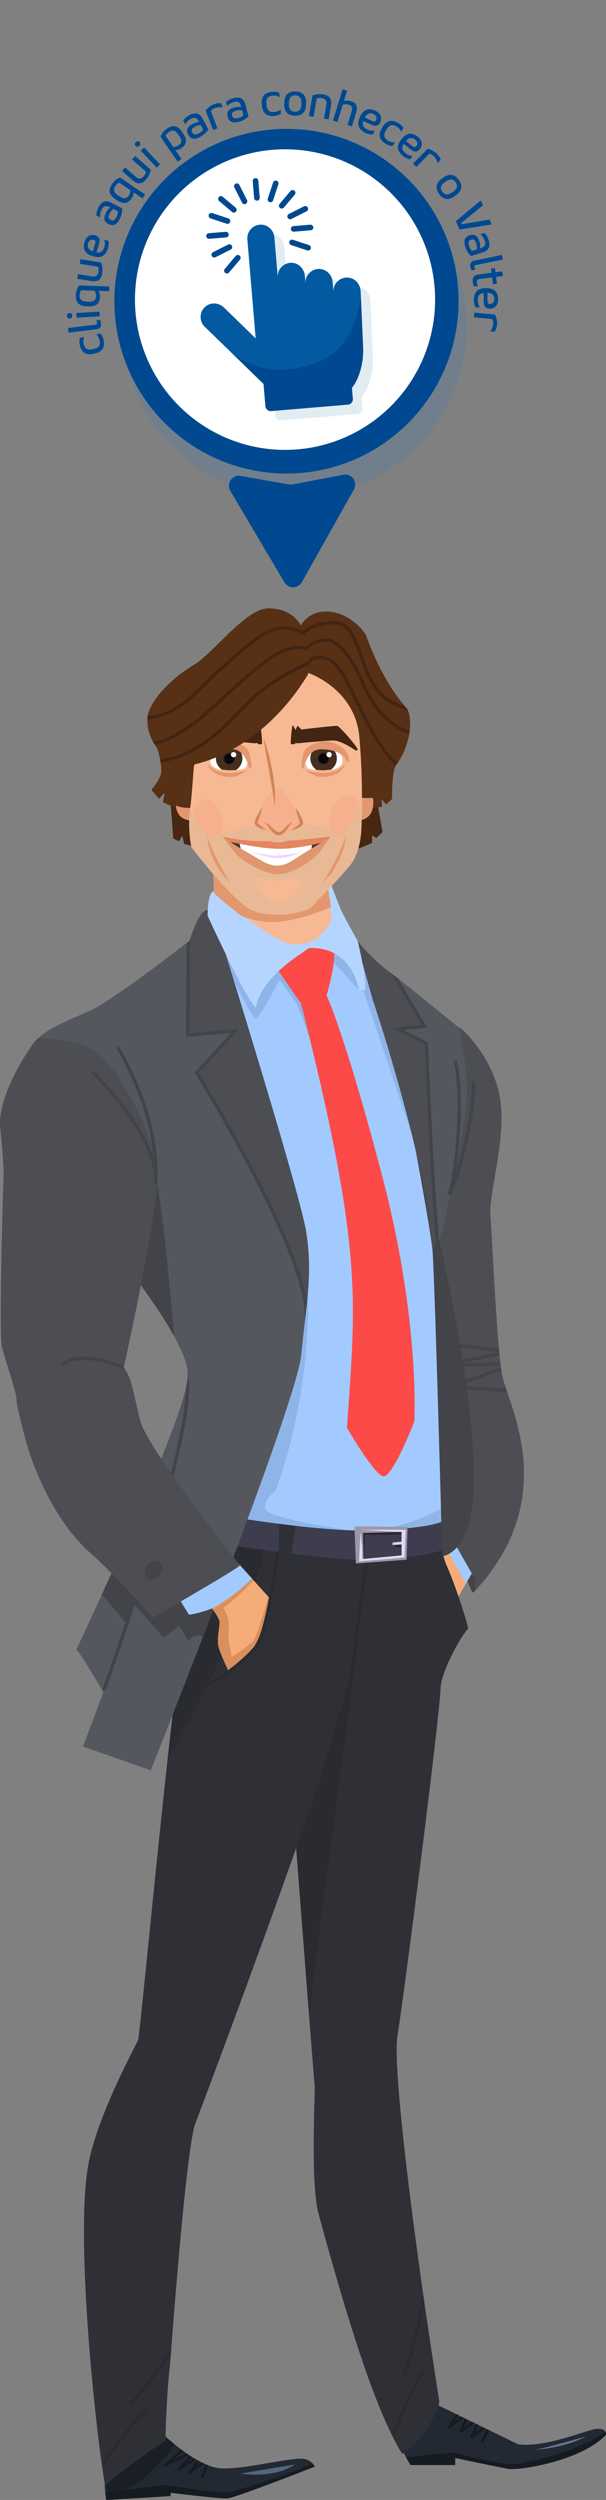 <?xml version="1.0" encoding="UTF-8"?>
<svg xmlns="http://www.w3.org/2000/svg" viewBox="0 0 205.46 846.32">
  <rect x="0" y="0" width="205.46" height="846.32" fill="#808080" stroke="none"/>
  <defs>
    <style>
      .cls-1 {
        fill: #8ab9d3;
        opacity: .25;
      }

      .cls-2 {
        fill: #272733;
      }

      .cls-3 {
        fill: #54657d;
      }

      .cls-4 {
        fill: #f7b994;
      }

      .cls-5 {
        fill: #e8b994;
      }

      .cls-6 {
        fill: #fff;
      }

      .cls-7 {
        fill: #e0966e;
      }

      .cls-8 {
        fill: #54575d;
      }

      .cls-9 {
        fill: #004991;
      }

      .cls-10 {
        fill: #d9905d;
      }

      .cls-11 {
        fill: #637794;
      }

      .cls-12 {
        fill: #045aa0;
      }

      .cls-13 {
        fill: #9c96aa;
      }

      .cls-14 {
        fill: #a3caff;
      }

      .cls-15 {
        isolation: isolate;
      }

      .cls-16 {
        fill: #422412;
      }

      .cls-17 {
        fill: #42444a;
      }

      .cls-18 {
        fill: #472f20;
      }

      .cls-19 {
        fill: #fb4a48;
      }

      .cls-20 {
        fill: #e38661;
      }

      .cls-21 {
        fill: #473930;
      }

      .cls-22 {
        fill: #e3976f;
      }

      .cls-23 {
        fill: #d18555;
      }

      .cls-24 {
        fill: #4c4e54;
      }

      .cls-25 {
        fill: #292b30;
      }

      .cls-26 {
        fill: #0a0705;
      }

      .cls-27 {
        fill: #3a7ec1;
        mix-blend-mode: multiply;
        opacity: .2;
      }

      .cls-28 {
        fill: #1a1f26;
      }

      .cls-29 {
        fill: #b5d5ff;
      }

      .cls-30 {
        fill: #573016;
      }

      .cls-31 {
        fill: #161b21;
      }

      .cls-32 {
        fill: #e2d9f6;
      }

      .cls-33 {
        fill: #f6b08e;
      }

      .cls-34 {
        fill: #8fb5e8;
      }

      .cls-35 {
        fill: #422512;
      }

      .cls-36 {
        fill: #52311d;
      }

      .cls-37 {
        fill: #2e3036;
      }

      .cls-38 {
        fill: #472712;
      }

      .cls-39 {
        fill: #edd6ff;
      }

      .cls-40 {
        fill: #231f20;
      }

      .cls-41 {
        fill: #222933;
      }

      .cls-42 {
        fill: #3d3d4f;
      }

      .cls-43 {
        fill: #f6ac79;
      }
    </style>
  </defs>
  <g class="cls-15">
    <g id="Layer_2" data-name="Layer 2">
      <g id="Camada_1" data-name="Camada 1">
        <g>
          <g>
            <path class="cls-43" d="m159.03,534.58c-.75.5-4.51,8.02-4.51,7.26s-7.76-18.53-7.76-18.53l4.51-6.51,7.76,17.78Z"/>
            <g>
              <path class="cls-41" d="m55.72,824.49c1,.94,11.46,10.54,18.93,11.11,7.47.57,23.84-3.76,28.32-3.2,2.74.38,3.73,2.64,3.73,2.64,0,0-26.82,10.54-29.56,10.73-2.74.19-19.18-1.88-19.18-1.88l-.25,1.13-21.67,1.32s-1.25-7.15,0-8.28c1.25-1.13,19.67-13.55,19.67-13.55Z"/>
              <path class="cls-28" d="m55.72,824.49s-19.26,12.12-19.67,13.55c-.25.86.03,3.54.25,5.66,6.84-.75,6.09-1.06,8.16-1.94,4.76-2.03,7.52-6.29,10.96-9.4,1.59-1.44,2.67-3.17,3.83-4.83-1.88-1.52-3.21-2.74-3.53-3.04Z"/>
              <path class="cls-31" d="m56.21,841.24s-12.74,1.51-20.52,2.52c.16,1.43.35,2.56.35,2.56l21.67-1.32.25-1.13s16.44,2.07,19.18,1.88c2.74-.19,29.56-10.73,29.56-10.73,0,0-.24-.55-.81-1.15-7.65,4-25.97,9.37-28.5,9.81-3.24.57-21.17-2.45-21.17-2.45Z"/>
              <g>
                <path class="cls-31" d="m63.3,830.56l-4.84,2.41c1.06-.96,2.38-2.14,3.65-3.26-.24-.17-.48-.35-.71-.52-2.7,2.37-5.6,5.04-5.8,5.23-.15.14-.15.35.02.49.16.13.43.16.63.06l7.82-3.89c-.26-.17-.51-.34-.75-.52Z"/>
                <path class="cls-31" d="m60.77,836.44l5.83-3.8c-.27-.15-.54-.31-.8-.46l-2.67,1.74,2-2.16c-.25-.16-.51-.32-.76-.48l-4.34,4.66c-.14.15-.11.36.07.49.18.12.46.13.66,0Z"/>
                <path class="cls-31" d="m66.91,832.82l-3.15,4.09c-.12.16-.07.36.12.48.19.12.47.11.64-.02l4.78-3.34c-.29-.13-.58-.26-.87-.41l-2.15,1.5,1.44-1.87c-.27-.14-.54-.28-.81-.43Z"/>
                <path class="cls-31" d="m68.53,838.78s.09.01.13.01c.22,0,.41-.11.47-.27l1.46-3.93c-.29-.11-.59-.24-.89-.37l-1.52,4.09c-.07.2.08.41.34.46Z"/>
              </g>
              <path class="cls-3" d="m81.63,837.4s10.87,1.88,18.41-3.09c-.08-.06-18.41,3.09-18.41,3.09Z"/>
            </g>
            <g>
              <path class="cls-41" d="m136.59,829.49c0,.74,2.6,4.99,2.6,4.99h15.14v-2.4s14.67,3.14,18.21,3.7,24.13-2.59,32.64-11.28c.71-.55.23-2.59-3.08-2.22-3.31.37-17.26,6.47-26.49,5.18l-27.67-13.49-11.35,15.53Z"/>
              <path class="cls-31" d="m205.18,824.5c.34-.27.4-.88,0-1.4-8.04,6.39-25.42,10.7-30.51,11.02-5.91.37-20.58-3.88-20.58-3.88l-16.45,1.59c.72,1.31,1.55,2.67,1.55,2.67h15.14v-2.4s14.67,3.14,18.21,3.7,24.13-2.59,32.64-11.28Z"/>
              <g>
                <path class="cls-31" d="m156.48,818.12l-2.5,1.81,1.54-2.28-.8-.39-2.87,4.23c-.11.16-.05.36.13.46.18.1.44.09.6-.02l4.71-3.42-.82-.4Z"/>
                <path class="cls-31" d="m165.11,822.34l-1.96,3.88c-.1.19.02.4.26.47.06.02.11.03.17.03.19,0,.36-.09.44-.23l1.9-3.75-.81-.39Z"/>
                <path class="cls-31" d="m156.61,823.42l4.21-3.17-.82-.4-2.7,2.03,1.15-2.78-.82-.4-1.8,4.35c-.07.16.02.33.2.42.19.09.42.07.58-.05Z"/>
                <path class="cls-31" d="m161.39,820.52l-1.99,4.55c-.07.16,0,.34.2.43.19.1.43.07.58-.06l4.26-3.44-.81-.4-2.66,2.15,1.24-2.84-.82-.4Z"/>
              </g>
              <path class="cls-11" d="m180.9,829.35s9.89-.33,17.8-4.56c0,0-16.65,4.8-17.8,4.56Z"/>
            </g>
            <g>
              <path class="cls-37" d="m96.22,571.23c.15,1.54,9.73,127.23,10.48,135.08.18,1.92-1.51,32.75,1.29,43.08,13.07,48.14,21.48,70.13,28.27,81.16.69.9,10.09-7.44,12.73-17.52,0,.88-4.49-29.25-4.49-29.25,0,0-11.97-80.82-9.73-94.67,2.25-13.85,14.22-107.02,14.6-117.5,0-4.86,6.36-17.21,9.35-20.21,0-1.13-4.05-14.2-7.33-21.51-1.06-2.37-1.47-5.32-1.51-5.38-1.85-3.62-40.94-.8-40.94-.8,0,0-13.84,36.3-12.72,47.52Z"/>
              <path class="cls-25" d="m109.85,641.43c.39-1.16,9.93-73.76,9.93-73.76l-11.86-2.6-10.32,23.75c1.85,24,5.14,67.08,7.24,94,1.98-16.72,4.77-40.62,5.02-41.39Z"/>
              <path class="cls-37" d="m62.55,554.76c-2.66.6-14.97,133.96-15.72,135.83-.75,1.87-13.94,25.71-16.91,42.33-4.79,26.84,3.58,98.76,5.83,108.86-.37-1.5,20.33-15.62,20.33-15.62,0,0,.32-15.54,1.6-25.94,0,.38,5.24-72.97,8.61-81.57,3.37-8.61,34.8-92.8,43.03-119.37,8.23-26.57,9.35-32.55,9.35-32.55,0,0-12.72-21.7-56.13-11.97Z"/>
              <path class="cls-37" d="m118.67,566.74c1.12.37,32.55-9.36,32.55-9.36l-1.58-36.6s-60.91,4.05-73.26-1.19l-12.72-5.99s-4.49,41.91-1.87,45.28c2.62,3.37,56.88,7.86,56.88,7.86Z"/>
            </g>
            <path class="cls-4" d="m71.54,281.43c.28,1.49,1.02,20.94,1.02,20.94,0,0,20.86,19.11,31.23,18.71,4.21-.16,8.43-5.98,8.8-8.43.61-4.07-1.49-9.2-1.49-14.99,0-14.54-3.35-25.43-3.35-25.43,0,0-40.37-12.76-36.21,9.2Z"/>
            <path class="cls-25" d="m61.56,558.25c-1.18,6.38-2.93,20.87-4.81,38,10.4-18.99,30.8-57.52,32.77-71.06.18.18.64-1.67.88-3.36-6.23-.4-11.29-1.1-14-2.25l-.58-.28-14.78,34.03c.06,2.23.21,3.99.53,4.91Z"/>
            <path class="cls-24" d="m155.38,347.7c1.6.27,12.61,11.46,14.33,25.22,1.72,13.75-4.01,30.95-3.44,38.4.57,7.45,2.37,48.22,4.16,55.06,2.87,10.95,19.34,41.79-9.89,72.74-1.15.57-5.18-14.23-7.66-17.8-1.13-1.62-2.66-63.58-2.66-63.58l-10.32-102.01s5.16-9.74,15.47-8.02Z"/>
            <path class="cls-14" d="m67.64,323.25s30.2,107.1,28.99,119.59c-1.21,12.48-24.56,70.87-24.56,70.87,0,0,70.22,12.54,77.59,7.08,7.37-5.47-4.36-127.13-4.36-127.13l-22.93-72.94-17.66.15-36.75.74-.31,1.64Z"/>
            <g>
              <path class="cls-17" d="m151.49,455.76c.58,0,9.76.97,17.77,1.83-.04-.39-.07-.75-.11-1.15-6.43-.69-16.95-1.81-17.67-1.81v1.14Z"/>
              <path class="cls-17" d="m171.63,470.18l-16.05-1.08,14.42-5.08c-.05-.36-.11-.74-.16-1.15l-17.24,6.08c-.25.09-.41.34-.37.61.04.27.26.48.52.49l19.28,1.3c-.14-.4-.27-.79-.4-1.17Z"/>
              <path class="cls-17" d="m169.63,461.14c-4.1.13-9.6.31-13.82.45,3.83-.76,8.91-1.74,13.58-2.64-.04-.36-.07-.76-.11-1.14-12,2.29-16.95,3.25-18.96,3.79.01.4.02.84.03,1.3,2.94-.08,12.94-.4,19.39-.62-.04-.34-.08-.76-.13-1.13Z"/>
            </g>
            <path class="cls-34" d="m75.11,322.79c.39,1.18,9.4,21.04,11.57,22.02,1.37,0,8.08-13.18,8.08-13.18l5.9,8.25,8.06,21.22.78-23.78,2.36-12.77,9.89,10.56,1.59.61,18,53.48-13.56-58.16-19.45-12.77-4.72,3.14-23.78-1.37-4.71,2.75Z"/>
            <path class="cls-34" d="m140.04,520.69s7.24-2.48,11.14-4c.34-1.92.56-4.46.71-7.47-6.62,4.86-20.01,8.14-20.01,8.14l8.17,3.32Z"/>
            <path class="cls-34" d="m101.63,409.56c0,1.36,7.82,32.28-2.38,75.77-3.4,13.59-5.82,19.35-5.82,19.35,0,0-4.55,3.35-3.35,6.35,1.26,3.15,29.9,7.27,29.9,7.27,0,0-4.42,2.04-12.57,2.04s-32.62-6.8-32.62-6.8l19.71-80.53,7.13-23.44Z"/>
            <path class="cls-17" d="m160.86,534.4s-5.97-11.27-6.8-12.44l-.65.23c2.49,4.63,6.07,17.46,7.14,16.92.06-.06.11-.12.16-.18.8-2.16.15-4.53.15-4.53Z"/>
            <path class="cls-42" d="m76.84,513.26s31,5.28,47.66,4.83c27.13-.75,26.74-4.13,26.74-4.13,0,0-.53,10.25-1.08,10.59-2.68,1.66-17.02,3.66-29.05,3.48-12.03-.18-45.27-5.27-45.27-5.27l.99-9.49Z"/>
            <path class="cls-8" d="m70.4,308.05c-3.11,0-6.13,10.43-6.13,10.43,0,0-16.73,13.12-28.59,20.75-3.82,2.46-6.34,3.48-8.37,4.34-8.69,3.67-15.45,6.95-17.48,12.16-2.7,6.94,8.6,39.54,18.34,53.3,9.74,13.75,34.96,42.98,35.53,56.16.57,13.18-38.4,93.99-37.83,93.41.57-.57,9.17,14.33,9.17,14.33l-6.88,18.34,22.93,8.02s49.29-123.22,51-140.41c1.72-17.19,4.01-27.51,1.72-41.84-1.94-12.11-23.53-81.95-30.16-103.27-1.22-3.91-1.63-5.72-3.25-5.72Z"/>
            <path class="cls-17" d="m47.97,509.74c-4.59,10.62-9.43,21.33-13.42,30,4.16,4.9,8.48,10.14,8.48,10.14l2.03-7.22,10.38,11.74,5.42-4.06,2.93,5.19s2.14-2.97,5.03-1.43c2.09-5.4,4.25-11.04,6.43-16.75l-27.29-27.59Z"/>
            <polygon class="cls-14" points="153.15 520.65 159.97 532.69 157.97 536.03 151.28 524.26 153.15 520.65"/>
            <path class="cls-24" d="m103.81,417.05c-1.94-12.11-23.53-81.95-30.16-103.27-1.22-3.91-1.63-5.72-3.25-5.72-3.11,0-6.13,10.43-6.13,10.43,0,0-.4.31-1.05.82.39,12.95,1.03,30.54,1.03,30.54l15.68-.91-12.55,14.32s27.17,49.39,31.35,61.4c2.51,7.23,4.35,12.01,5.19,17.91.94-8.76,1.36-16.32-.11-25.51Z"/>
            <path class="cls-17" d="m63.6,463.91l-.1.02c.06.42.17.87.18,1.25.05,1.11-.21,2.75-.67,4.74-.24,14.82-9.13,47.33-26.53,97-1.67,4.77-1.73,4.95-1.73,5.15l1.13.09c.06-.25.74-2.19,1.67-4.86,20.23-57.71,28.99-92.5,26.05-103.39Z"/>
            <g>
              <path class="cls-43" d="m91.45,541.07l-14.38-15.93-19.79,10.52,6.8,10.98s3.71-.46,7.73-2.17c.16.15,2.47,3.09,2.63,4.64.15,1.55-1.15,5.91-.22,8.85.93,2.94,3.47,8.16,3.47,8.16,0,0,10.98-4.79,13.76-25.05Z"/>
              <path class="cls-10" d="m85.9,534.92l-1.36-1.51c-4.84,1.3-15.95,7.65-15.95,7.65,0,0-1.84,3.04-1.99,5.09,1.42-.33,3.27-.86,5.22-1.68.07.07.63.78,1.22,1.65,4.82-2.91,10.76-8.49,12.87-11.2Z"/>
              <path class="cls-10" d="m91.45,541.07l-.42-.47c-1.41,4.43-3.86,12.97-4.96,14.51-1.49,2.09-7.47,5.83-7.47,5.83,0,0-1.64-6.24-1.04-9.98.6-3.73-3.07-8.93-3.07-8.93l-2.17-.67-3.88,1.49s.32,1.12.71,2.59c.85-.27,1.74-.58,2.66-.97.16.15,2.47,3.09,2.63,4.64.15,1.55-1.15,5.91-.22,8.85.93,2.94,3.47,8.16,3.47,8.16,0,0,10.98-4.79,13.76-25.05Z"/>
              <path class="cls-14" d="m77.07,525.14l-19.79,10.52,6.8,10.98s3.71-.46,7.73-2.17c0,0,.05.06.09.1,5.64-3.03,10.4-7.12,13.54-10.16l-8.37-9.27Z"/>
            </g>
            <path class="cls-17" d="m25.21,404.34c.99,1.7,1.98,3.31,2.95,4.68,7.25,10.24,23.07,29.04,30.92,43.43-1.79-20.59-5.45-58.44-7.99-59.31-16.55-5.64-23.36,1.94-25.88,11.2Z"/>
            <path class="cls-8" d="m120.44,317.45l6.04,21.34s18.62,52.58,20.78,86.89c-.23,3.96,11.56-43.59,10.99-57.35-.57-13.75-2.87-20.63-2.87-20.63,0,0-19.28-15.74-22.93-18.34-5.48-3.92-10.28-9.42-12.01-11.91Z"/>
            <path class="cls-17" d="m139.91,383.98s8.57,33.26,10.01,40.02c4.15,19.54,14.52,69.08,9.28,90.98-2.67,11.16-9.25,11.9-9.25,11.9,0,0-2.58-96.15-3.34-103.81-.76-7.66-6.7-39.09-6.7-39.09Z"/>
            <path class="cls-24" d="m146.37,395.94c-.64-6.86-2.35-42.33-2.35-42.33l-10.29-5.24,9.86-.64s-4.73-8.84-8.92-16.69c-.95-.74-1.73-1.33-2.21-1.68-5.48-3.92-10.21-9.28-11.94-11.77l5.97,21.2s18.19,53.95,20.14,84.51c-.05.91.56-.78,1.53-4.06-.49-6.85-1.33-18.58-1.78-23.3Z"/>
            <polygon class="cls-25" points="119.59 568.55 118.46 568.39 123.54 528.75 124.66 528.9 119.59 568.55"/>
            <path class="cls-24" d="m12.97,351.43c-1.72,1.15-14.04,18.91-12.89,30.37,1.15,11.46,1.15,15.19,1.15,15.19,0,0-1.72,54.44-.57,59.03,1.15,4.58,4.94,15.42,4.94,17.72s2.33,10.97,3.38,14.8c.81,2.98,7.73,25.94,23.2,38.54,12.03,11.46,19.48,20.63,19.48,20.63,0,0,27.95-16.02,29.67-17.73.36.16-31.21-39.3-33.68-48.75-2.42-9.26-2.9-14.86-5.73-18.34.57-1.72,12.94-58.86,11.46-67.62-2.74-16.28-15.76-36.68-22.06-40.12-6.3-3.44-18.34-3.73-18.34-3.73Z"/>
            <path class="cls-17" d="m67.37,363.24l13.81-14.99-16.94,1.58c.02-9.98.09-27.26.22-31.99-.12.37-.2.64-.2.64,0,0-.38.3-.96.75-.15,7.9-.19,30.12-.19,31.23v.62l15.24-1.42-12.39,13.45.23.37c.38.61,37.9,61.01,37.17,82.67h.16c.21-1.79.4-3.53.57-5.22-3.78-24.08-33.5-72.52-36.71-77.68Z"/>
            <path class="cls-19" d="m92.85,326.46l9.01,12.98,8.94-2.7s4.11-14.11,1.85-15.89c-1.06-.83-7.99-.04-12.48.71-4.49.75-7.31,4.9-7.31,4.9Z"/>
            <path class="cls-19" d="m101.95,339.21c21.63,85.66,18.54,100.99,15.69,144.15,0,0,9.56,16.58,12.48,16.41,3.31-.2,10.34-18.55,10.34-18.55,0,0,2.02-33.74-10.7-82.39-12.72-48.64-19.12-62.08-19.12-62.08l-8.7,2.46Z"/>
            <path class="cls-25" d="m69.9,571.17l-.38-1.07c3.89-1.39,12.34-7.54,16.67-12.72,4.15-4.98,7.22-31.02,7.24-32.11h1.14c0,1.06-3.06,27.51-7.5,32.84-4.43,5.32-13.13,11.63-17.15,13.07Z"/>
            <g>
              <path class="cls-36" d="m122.79,519.12s12.79.68,12.74.76l-12.74-.76Z"/>
              <g>
                <polygon class="cls-13" points="137.13 522.94 132.99 523.15 133.03 522.17 137.27 521.67 137.13 522.94"/>
                <g>
                  <path class="cls-2" d="m136.56,519.48c-.19-.03-12.87.16-12.87.16l-.25,8.76-2.33-10.67,16-.11-.55,1.85Z"/>
                  <polygon class="cls-2" points="136.32 524.13 132.79 523.17 136.54 522.86 136.32 524.13"/>
                  <g>
                    <path class="cls-13" d="m138.19,516.9l-17.98-.18c-.02.67.44,12.57.44,12.57l17.2-1.27.33-11.13Zm-14.92,11.23l-.2-9.17,13.08-.35v7.94s-12.88,1.58-12.88,1.58Z"/>
                    <g>
                      <path class="cls-32" d="m137.57,517.96c.05-.2-15.51-.07-15.51-.07l14.09.72v7.94s-13.28,1.23-13.28,1.23l-.14-4.28-.48-4.87-.53,9.95s15.45-1.25,15.48-1.37c.03-.12.32-9.06.37-9.26Z"/>
                      <polygon class="cls-32" points="137.35 521.91 133.17 522.32 133.27 522.91 137.1 522.66 137.35 521.91"/>
                    </g>
                  </g>
                </g>
              </g>
            </g>
            <path class="cls-29" d="m72.35,301.7c.41-.16,13.01,11.99,23.54,17,3.28,1.56,6.14.93,8.59.52,0,.11.59,1.52.14,1.84-3.12,2.28-16.32,10-17.83,20.03-2.89-1.6-16.4-31.06-16.4-31.06,0,0-.11-7.52,1.95-8.33Z"/>
            <path class="cls-29" d="m104.55,320.94c-.24.01-.42-1.5-.28-1.71.21-.32,2.9-1.19,3.19-1.49,1.72-1.76,3.67-3.84,4.32-5.08,1.31-2.48-.46-7.17-1.06-13.23.24-.5,1.67.34,1.7.43.64,1.7,2.41,6.38,3.33,8.44,1.21,2.7,5.53,10.27,5.53,10.27,0,0,3.29,13.5,2.43,16.65,0,.29-2,.08-2,.08,0,0-1.91-15.06-17.18-14.36Z"/>
            <path class="cls-17" d="m148.71,417.32c-1.94-21.86-3.54-63.59-3.56-64.08v-.33s-8.25-4.21-8.25-4.21l7.99-.76-.46-.77c-2.79-4.61-6.28-10.49-9.38-15.83-.99-.78-1.8-1.39-2.35-1.79,3.96,6.91,8.62,14.68,10.29,17.43l-10.07.96,11.11,5.68c.16,4.21,1.85,46.71,3.82,66.67.26-.85.55-1.84.87-2.96Z"/>
            <path class="cls-17" d="m53.38,401.19l-.95-.94c-.22-.22-.21-.4-.18-1.41,0-.04,0-.07,0-.1-.58-14.28-17.72-31.89-21.23-35.35l-.15-.14.81-.81.14.14c4.2,4.15,16.17,16.71,20.21,29.11-1.25-14.39-7.32-27.7-12.61-36.86l.99-.57c6.2,10.75,13.48,27.18,12.97,44.46.01.38.02.76,0,1.14l-.03,1.33Z"/>
            <path class="cls-17" d="m41.7,463.42c-4.38-1.72-15.14-5.28-20.42-.93l-.72-.88c5.74-4.72,16.98-1.05,21.56.75l-.42,1.05Z"/>
            <path class="cls-17" d="m54.3,533.01c-1.01,1.67-2.85,2.42-4.11,1.66-1.26-.76-1.46-2.73-.45-4.41,1.01-1.67,2.85-2.42,4.11-1.66,1.26.76,1.46,2.73.44,4.41Z"/>
            <path class="cls-25" d="m35.21,834.53c4.42-6.44,12.25-16.34,14.99-18.45l-.69-.9c-2.32,1.79-9.62,10.64-14.35,17.37.01.69.03,1.35.05,1.98Z"/>
            <path class="cls-25" d="m43.73,813.5l.77.83c3.05-2.84,9.62-11.42,13.41-17.14.05-.68.11-1.5.18-2.38-3.29,5.27-10.86,15.42-14.36,18.69Z"/>
            <path class="cls-25" d="m133.68,824.82c2.52-6.42,7.1-16.83,10.4-22.06l-.96-.61c-2.78,4.42-7.28,14.2-10.02,21.04.2.56.4,1.11.59,1.63Z"/>
            <path class="cls-25" d="m143.95,780.01c-.13-.93-.29-2.03-.47-3.26-2.41,11.46-5.21,23.17-6.99,26.89l1.03.49c1.87-3.92,4.54-15.34,6.43-24.12Z"/>
            <path class="cls-37" d="m98.74,526.35l1.49-9.8c-1.91-.22-3.78-.44-5.59-.67l-.16,9.62c1.47.22,2.74.63,4.26.85Z"/>
            <path class="cls-17" d="m152.71,404.48l-.63-.1-.26-.23.1-.34c2.63-9.02,4.59-31.73,1.94-44.62l1.11-.23c2.13,10.32,1.32,26.87-.42,37.85,2.38-7.56,5.54-20.1,5.36-30.75l1.14-.02c.27,15.74-7.07,37.89-8.33,38.46Z"/>
            <path class="cls-22" d="m71.34,279.94c.05.48.1.97.2,1.49.28,1.49,1.02,20.94,1.02,20.94,0,0,4,3.67,9.37,7.75,4.23,1.6,8.91,2.52,13.63,1.82,7.16-1.06,12.75-3.09,16.68-4.93-.47-2.85-1.15-5.97-1.15-9.35,0-6.75-.72-12.65-1.5-17.11l-35.45-6.65s-1.24,2.55-2.81,6.03Z"/>
            <g>
              <g>
                <polygon class="cls-38" points="127.54 269.38 129.7 281.7 127.54 283.7 126.16 282.77 126.16 285.39 120.92 287.55 120.77 268.92 127.54 269.38"/>
                <path class="cls-38" d="m57.49,269.23c.31.77,1.23,14.63,1.23,14.63l2,.92,1.08-1.85.62,2.77,4.77,1.23,3.23-21.71-12.93,4Z"/>
              </g>
              <path class="cls-30" d="m100.45,215.03s2-8.01,10.01-8.01,13.09,6.93,13.55,7.85c.46.92,4.93,14.93,14.01,25.09,1.85,2.93,1.54,12.01-3.85,19.25-1.39,2.31-1.23,11.24-1.23,11.24l-2,1.85-1.54-1.69.15,2.46s-8.01,1.69-8.78,1.54-3.08-35.41-12.62-39.87c-9.55-4.47-7.7-19.71-7.7-19.71Z"/>
              <g>
                <path class="cls-16" d="m134.84,258.25c-5.26-4.36-9.49-13.06-13.28-20.89-3.26-6.72-6.07-12.52-8.96-14.14-2.23-1.25-4.29-1.59-6.12-.98-2.65.87-3.79,3.38-3.84,3.48l1,.45s1.01-2.18,3.2-2.9c1.52-.5,3.29-.19,5.24.9,2.58,1.45,5.46,7.38,8.51,13.66,3.86,7.96,8.16,16.8,13.64,21.31.22-.29.43-.59.63-.89Z"/>
                <path class="cls-16" d="m138.87,247.44c-5.06-1.93-11.08-6.17-15.4-16.39-6.51-15.39-12.26-14.98-13.03-14.85-6.18.03-8.33,4.83-8.42,5.03l1,.44c.08-.18,1.99-4.38,7.48-4.38h.12c.05-.02,5.43-.98,11.85,14.19,4.55,10.76,10.94,15.12,16.24,17.08.07-.38.12-.75.16-1.12Z"/>
                <path class="cls-16" d="m138.01,239.97c-.26-.29-.52-.59-.77-.88-1.09-.45-2.29-.96-3.62-1.57-6.12-2.81-8.57-9.66-10.73-15.71-2.12-5.93-4.12-11.54-9.34-11.54-10.07,0-12.28,5.23-12.37,5.45l1.01.41s2.02-4.77,11.35-4.77c4.45,0,6.24,5.01,8.31,10.81,2.23,6.25,4.76,13.33,11.3,16.33,1.99.91,3.71,1.64,5.21,2.21-.11-.28-.23-.52-.37-.74Z"/>
              </g>
              <path class="cls-22" d="m59.65,270.15s-1.23,6.78,4.46,7.54c.46.15,2.31-7.54,2.31-7.54h-6.78Z"/>
              <path class="cls-22" d="m126.46,270.15s1.23,6.78-4.46,7.54c-.46.15-2.31-7.54-2.31-7.54h6.77Z"/>
              <path class="cls-30" d="m67.19,273.54c-.62-.15-5.39.46-8.01-1.08-2.62-1.54,7.08-20.32,7.08-20.32l.92,21.4Z"/>
              <path class="cls-4" d="m103.64,227.55c1.31.2,16.73,5.82,18.18,21.82,1.46,16,.73,30.54.73,30.54,0,0,0,8-3.64,12.73-2.22,2.89-6.95,7.81-10.29,11.2-2.14,2.17-2.55,3.1-3.71,3.71-4.78,2.53-16.72,3.32-21.63-.66-.59-.48-1.22-.98-1.85-1.54-7.53-6.61-16.52-18.53-16.52-18.53,0,0-1.45-6.18-.36-13.82,1.09-7.64,1.82-34.55,5.64-38.18,3.82-3.64,16.55-9.82,33.46-7.27Z"/>
              <g>
                <g>
                  <path class="cls-33" d="m112.38,274.53c-1.44,3.67-.54,7.45,2.02,8.46,2.56,1,5.8-1.15,7.24-4.82,1.44-3.67.54-7.45-2.02-8.46-2.56-1-5.8,1.16-7.24,4.82Z"/>
                  <path class="cls-33" d="m75.26,275.94c1.17,3.61.08,7.19-2.44,8.01-2.51.81-5.5-1.45-6.67-5.06-1.17-3.61-.08-7.19,2.44-8.01,2.52-.81,5.5,1.45,6.67,5.06Z"/>
                </g>
                <path class="cls-5" d="m122.55,279.91s.15-2.94.18-7.64c-1.9,3.21-4.83,8.87-5.86,9.98-1.5,1.62-2.32.81-4.05-.93-1.74-1.74-10.54-2.2-10.54-2.2,0,0-4.29,3.13-7.53,3.36-3.24.23-7.76-3.13-7.76-3.13,0,0-10.89,2.08-12.74,3.24-1.85,1.16-2.66,1.16-3.71.58-.91-.5-4.99-6.74-6.17-8.71-.73,6.95.54,12.35.54,12.35,0,0,8.99,11.92,16.52,18.53.63.55,1.26,1.05,1.85,1.54,4.91,3.99,16.85,3.19,21.63.66,1.16-.61,1.57-1.55,3.71-3.71,3.35-3.39,8.07-8.31,10.29-11.2,3.64-4.73,3.64-12.73,3.64-12.73Z"/>
                <path class="cls-4" d="m94.42,305.3c5.99,0,8.57-7.64,7.41-7.88-1.16-.23-6.56.72-7.66.69-1.67-.03-6.14-.93-7.3-.69-1.16.23,1.69,7.88,7.54,7.88Z"/>
              </g>
              <g>
                <path class="cls-35" d="m88.78,251.89c.26-.04-.34-6.41-.61-6.32s-.95,1.56-.95,1.56l-1.99-.17s-11.51-1.39-12.21-1.21c-.69.17-6.32,6.41-6.93,8.05.26.09.61.35.61.35,0,0,4.85-3.46,7.62-3.46s12.21.95,12.21.95l.69-.17s-.17.69,1.56.43Z"/>
                <g>
                  <path class="cls-6" d="m84.04,256.84c.13.33-.21,2.27-.92,3.12-.71.85-5.31.71-5.31.71l-2.6-.12s-3.49-.23-3.85-2.5c-.35-2.27,1.56-5.31,4.6-5.45,3.05-.14,6.51.28,8.07,4.25Z"/>
                  <path class="cls-18" d="m80.1,260.67s-1.68.11-2.27.11c-.66,0-2.62-.24-2.62-.24-1.21-.81-2.02-2.2-2.02-3.78,0-2.5,2.02-4.53,4.5-4.53s4.5,2.03,4.5,4.53c0,1.58-.88,3.09-2.1,3.9Z"/>
                  <path class="cls-22" d="m83.9,260.67s-2.41,1.91-4.46,2.26c-2.05.36-7.79-.14-8.99-4.25,0-.28,1.84,3.19,7.72,2.97,4.32-.21,5.74-.99,5.74-.99Z"/>
                  <path class="cls-22" d="m85.31,259.46s-.43-4.18-1.27-5.59c-.85-1.42-5.67-3.97-9.84-2.34-4.18,1.63-4.89,4.03-5.31,6.16.07-.07,1.04.1,1.04.1,0,0,.87-4.14,8.73-4.14,3.89,0,5.45,4.53,5.8,6.73.07.14.85-.92.85-.92Z"/>
                  <g>
                    <path class="cls-26" d="m75.91,256.83c0,1,.81,1.8,1.8,1.8s1.8-.81,1.8-1.8-.81-1.8-1.8-1.8-1.8.81-1.8,1.8Z"/>
                    <path class="cls-40" d="m77.71,258.82c-1.09,0-1.98-.89-1.98-1.99s.89-1.98,1.98-1.98,1.99.89,1.99,1.98-.89,1.99-1.99,1.99Zm0-3.61c-.89,0-1.62.73-1.62,1.62s.73,1.62,1.62,1.62,1.62-.73,1.62-1.62-.73-1.62-1.62-1.62Z"/>
                  </g>
                  <path class="cls-6" d="m78.3,255.48c0,.5.4.9.9.9s.9-.4.9-.9-.4-.9-.9-.9-.9.4-.9.9Z"/>
                </g>
              </g>
              <path class="cls-33" d="m94.3,266.87c-3.59.35-6.66,8.18-7.45,11.9.14.47,4.23,3.68,7.8,3.64,3.58-.04,7.57-3.64,7.57-3.64,0,0-4.81-12.2-7.92-11.9Z"/>
              <g>
                <path class="cls-23" d="m89.35,249.83s.13.34.35.95c.21.61.5,1.48.81,2.54.15.53.32,1.1.48,1.71.16.61.34,1.25.49,1.93.15.67.33,1.36.46,2.07.15.71.29,1.43.43,2.15.13.72.24,1.45.35,2.17.12.71.18,1.43.28,2.11.09.69.13,1.35.19,1.98.05.63.07,1.23.09,1.79.03.55,0,1.06,0,1.51,0,.45-.02.84-.05,1.16-.04.65-.08,1.01-.08,1.01,0,0-.06-.37-.14-1-.03-.32-.08-.7-.15-1.15-.07-.44-.14-.94-.22-1.48-.08-.54-.18-1.13-.28-1.75-.1-.62-.22-1.27-.33-1.94-.24-1.35-.48-2.79-.75-4.22-.12-.72-.25-1.44-.38-2.15-.13-.71-.25-1.4-.37-2.08-.12-.68-.23-1.33-.34-1.95-.11-.62-.21-1.21-.3-1.75-.36-2.17-.55-3.63-.55-3.63Z"/>
                <path class="cls-23" d="m100.22,273.35s.02.03.06.1c.04.07.11.15.18.27.16.23.38.55.63.95.25.4.53.87.79,1.4.13.27.27.54.39.83.13.29.24.59.34.91.02.08.04.16.07.25.02.09.04.16.06.27l.02.15v.08s0,.11,0,.11c0,.07-.01.15-.03.22h0s-.05.17-.03.09h0s0,.02,0,.02v.03s-.04.05-.04.05l-.03.05-.06.09c-.04.06-.08.11-.13.17-.05.06-.08.08-.11.11l-.1.09c-.14.11-.27.21-.4.29-.27.17-.53.31-.78.43-.25.12-.49.22-.72.3-.45.17-.83.28-1.1.35-.27.07-.43.09-.43.09,0,0,.12-.11.34-.28s.52-.42.9-.7c.37-.29.8-.61,1.22-.96.2-.16.42-.4.44-.45.02.04-.03-.28-.12-.54-.08-.27-.18-.56-.28-.84-.1-.28-.2-.57-.29-.84-.19-.55-.36-1.07-.48-1.52-.13-.46-.21-.85-.26-1.12-.05-.28-.04-.44-.04-.44Z"/>
                <path class="cls-23" d="m88.85,273.35s0,.16-.04.44c-.05.28-.13.67-.26,1.12-.12.46-.29.98-.48,1.52-.1.27-.19.55-.29.84-.1.28-.2.57-.28.84-.08.26-.14.58-.11.54.02.04.24.28.44.45.42.35.85.67,1.22.96.37.28.68.53.9.7.22.18.34.28.34.28,0,0-.16-.02-.43-.09-.27-.07-.66-.17-1.1-.35-.22-.09-.47-.18-.72-.3s-.51-.25-.77-.43c-.13-.08-.27-.18-.4-.29l-.1-.09s-.06-.05-.11-.11c-.04-.05-.09-.11-.13-.17l-.06-.09-.03-.05-.03-.05v-.03s-.02-.01-.02-.01h0c.02.07-.04-.11-.04-.11h0c-.01-.06-.02-.13-.03-.21v-.11s0-.08,0-.08l.02-.15c.01-.11.04-.18.06-.27.02-.09.04-.17.07-.25.1-.32.21-.62.34-.91.12-.29.25-.57.39-.83.27-.53.54-1,.8-1.4.25-.4.47-.72.63-.95.07-.11.14-.2.18-.27.04-.06.06-.1.06-.1Z"/>
                <path class="cls-23" d="m99.21,278.13s-.04.03-.11.1c-.04.03-.08.07-.13.12-.04.05-.09.11-.15.17-.11.12-.23.3-.37.49-.13.19-.28.42-.44.67-.31.5-.68,1.09-1.17,1.7-.26.3-.53.61-.92.87-.37.26-.85.48-1.39.49h0s-.07,0-.06,0h-.03s-.04,0-.04,0h-.07s-.15-.02-.15-.02c-.04,0-.11-.02-.18-.04l-.2-.06c-.14-.04-.25-.09-.35-.15-.1-.06-.21-.11-.3-.17-.39-.25-.67-.55-.94-.83-.52-.58-.92-1.14-1.27-1.61-.18-.23-.34-.44-.5-.61-.07-.09-.16-.16-.22-.24s-.14-.14-.2-.19c-.07-.05-.12-.1-.18-.14-.06-.04-.1-.06-.14-.09-.08-.05-.12-.08-.12-.08,0,0,.05,0,.14.02s.24.03.41.1c.09.03.18.07.28.12.1.05.21.1.31.17.22.13.45.3.68.5.48.39.97.89,1.5,1.36.27.22.54.46.82.62.07.05.14.07.21.11.07.03.14.07.19.08l.08.03s.05.02.11.03h.15s.07.02.07.02h.04s.02,0,.02,0h0s-.1,0-.05,0h0c.26,0,.53-.11.81-.28.28-.16.54-.41.79-.64.5-.49.96-1.02,1.4-1.43.21-.22.42-.4.62-.56.19-.16.37-.28.54-.37.08-.04.15-.08.22-.11.06-.02.12-.04.16-.06.09-.03.14-.04.14-.04Z"/>
              </g>
              <path class="cls-22" d="m109.51,298.78s.14-.24.39-.66c.24-.42.59-1.01,1.01-1.72.2-.35.43-.74.66-1.15.23-.41.47-.84.72-1.29.24-.45.49-.91.74-1.39.25-.47.51-.95.74-1.44.25-.48.48-.97.71-1.46.24-.48.46-.96.66-1.42.21-.46.4-.92.59-1.35.09-.21.19-.42.27-.63.08-.2.16-.4.24-.59.16-.38.3-.73.43-1.04.11-.31.22-.59.31-.81.18-.45.29-.71.29-.71,0,0-.02.28-.08.76-.03.24-.07.54-.12.87-.06.33-.14.71-.23,1.12-.04.2-.09.42-.14.64-.06.22-.13.44-.2.67-.14.46-.27.95-.47,1.43-.19.49-.36,1-.59,1.5-.22.51-.45,1.01-.7,1.51-.25.5-.52.99-.79,1.46-.26.48-.57.93-.84,1.37-.28.44-.58.85-.86,1.24-.28.39-.56.74-.83,1.06-.26.33-.52.61-.74.86-.23.25-.43.46-.61.63-.34.34-.56.52-.56.52Z"/>
              <path class="cls-22" d="m77.95,298.78s-.22-.18-.56-.52c-.17-.17-.38-.38-.61-.63-.23-.25-.48-.54-.74-.86-.27-.32-.55-.68-.83-1.06-.28-.39-.58-.8-.86-1.24-.27-.45-.58-.89-.84-1.37-.27-.48-.54-.96-.79-1.46-.26-.5-.49-1-.7-1.51-.23-.5-.4-1.01-.59-1.5-.19-.49-.33-.97-.47-1.43-.07-.23-.13-.45-.2-.67-.05-.22-.1-.43-.14-.64-.09-.41-.17-.78-.23-1.12-.05-.34-.09-.63-.12-.87-.06-.48-.08-.76-.08-.76,0,0,.11.26.29.71.09.22.2.5.31.81.13.31.27.66.43,1.04.08.19.16.39.24.59.09.2.18.41.27.63.19.43.38.89.59,1.35.21.46.43.94.66,1.42.23.48.46.98.71,1.46.23.49.48.97.74,1.44.25.47.5.94.74,1.39.25.45.49.88.72,1.29.23.41.45.79.66,1.15.42.71.76,1.31,1.01,1.72.25.42.39.66.39.66Z"/>
              <g>
                <path class="cls-35" d="m98.63,251.89c-.26-.04.35-6.41.61-6.32.26.09.95,1.56.95,1.56l.69-1.47,1.3,1.3s11.51-1.39,12.21-1.21c.69.17,6.32,6.41,6.93,8.05-.26.09-.61.35-.61.35,0,0-4.85-3.46-7.62-3.46s-12.21.95-12.21.95l-.69-.17s.17.69-1.56.43Z"/>
                <g>
                  <path class="cls-6" d="m103.37,256.84c-.13.33.21,2.27.92,3.12.71.85,5.31.71,5.31.71l2.6-.12s3.49-.23,3.85-2.5-1.56-5.31-4.6-5.45c-3.04-.14-6.51.28-8.07,4.25Z"/>
                  <path class="cls-18" d="m107.31,260.67s1.68.11,2.27.11c.66,0,2.62-.24,2.62-.24,1.22-.81,2.02-2.2,2.02-3.78,0-2.5-2.02-4.53-4.5-4.53s-4.5,2.03-4.5,4.53c0,1.58.88,3.09,2.1,3.9Z"/>
                  <path class="cls-22" d="m103.51,260.67s2.41,1.91,4.46,2.26c2.05.36,7.79-.14,8.99-4.25,0-.28-1.84,3.19-7.72,2.97-4.32-.21-5.74-.99-5.74-.99Z"/>
                  <path class="cls-22" d="m102.1,259.46s.42-4.18,1.27-5.59c.85-1.42,5.66-3.97,9.84-2.34,4.18,1.63,4.89,4.03,5.31,6.16-.07-.07-1.04.1-1.04.1,0,0-.87-4.14-8.73-4.14-3.89,0-5.45,4.53-5.81,6.73-.07.14-.85-.92-.85-.92Z"/>
                  <g>
                    <path class="cls-26" d="m111.5,256.83c0,1-.81,1.8-1.8,1.8s-1.8-.81-1.8-1.8.81-1.8,1.8-1.8,1.8.81,1.8,1.8Z"/>
                    <path class="cls-40" d="m109.7,258.82c-1.09,0-1.98-.89-1.98-1.99s.89-1.98,1.98-1.98,1.98.89,1.98,1.98-.89,1.99-1.98,1.99Zm0-3.61c-.89,0-1.62.73-1.62,1.62s.73,1.62,1.62,1.62,1.62-.73,1.62-1.62-.73-1.62-1.62-1.62Z"/>
                  </g>
                  <circle class="cls-6" cx="111.58" cy="255.48" r=".9"/>
                </g>
              </g>
              <g>
                <path class="cls-21" d="m77.3,283.74v1.25l11.46,8.19s7.53.58,7.94.67,12.38-7.28,12.38-7.28l1.5-2.17-6.86.92-9.37.92-17.06-2.51Z"/>
                <path class="cls-6" d="m80.97,284.73c.19.47,1.02,4.19,1.02,4.19,0,0,8.1,5.31,11.92,5.31s11.54-5.03,11.54-5.03c0,0,.47-4.93.37-4.65-.09.28-9.68,1.49-9.96,1.58-.28.09-14.9-1.4-14.9-1.4Z"/>
                <path class="cls-7" d="m111.92,283.36c-.19.37-2.85,4.47-4.53,6.15-1.68,1.68-7.04,5.81-12.4,6.45l-.52.04c-5.12,0-12.1-4.56-13.78-6.24s-4.94-6.14-5.12-6.52c0,0,2.49,1.47,2.62,1.79.08.19,3.25,2.2,7.3,4.47,2.58,1.44,5.35,3.55,8.44,3.55,3.29,0,5.82-2.19,8.37-3.75,3.63-2.22,6.69-4.06,6.69-4.06l2.92-1.88Z"/>
                <path class="cls-39" d="m85.59,288.45c.28,0,6.12,1.39,8.42,1.25.21-.14.28-1.25.28-1.25l.35,1.18s5.92-.69,7.24-1.11c-.21.14-4.24,2.09-7.79,2.02-3.55-.07-8.49-2.09-8.49-2.09Z"/>
                <path class="cls-20" d="m75.63,283.21c-.46-.12,2.56,1.82,2.56,1.82,0,0,10.02,2.32,16.56,2.32s14.17-2.06,14.17-2.06c0,0,2.87-1.75,3.02-1.95.27-.36-10.12,1.26-14.34,1.26-.32.11-2.32,1.06-6.01.21,0,0-8.58.29-15.96-1.61Z"/>
              </g>
              <g>
                <path class="cls-30" d="m101.83,211.49c-.34-.56-2.93-5.54-10.78-5.54s-18.78,15.4-25.71,19.4c-6.93,4-15.4,12.47-15.4,18.17s2.77,8.62,3.39,10.01c.62,1.39,1.69,6.31,1.23,8.47-.46,2.16-3.23,5.39-3.23,5.39l2.62,3.08s1.85-2.31,1.85-1.85-.62,2.93-.62,2.93l3.7,1.69,1.39-.77s5.08-12.01,5.7-13.7c.31-.15,22.17-3.85,38.49-30.48.16-.92,1.54-9.85-2.62-16.78Z"/>
                <g>
                  <path class="cls-16" d="m104.79,223.81c-4.57,2.02-14.48,6.88-20.86,13.42-.74.76-1.5,1.56-2.28,2.38-6.67,7.01-14.72,15.46-27.36,17.5.07.35.12.7.18,1.06,13.08-2.16,21.53-11.03,27.97-17.81.78-.82,1.53-1.61,2.27-2.37,6.07-6.22,15.4-10.89,20.05-12.98.02-.38.03-.78.03-1.2Z"/>
                  <path class="cls-16" d="m91.79,222.02c-5.02,3.31-10.81,8.64-15.91,13.34-4.11,3.79-8,7.37-10.89,9.36-5.17,3.56-9.04,5.98-13.15,6.26.21.38.41.72.6,1.03,4.2-.47,8.18-2.96,13.17-6.39,2.95-2.03,6.86-5.64,11.01-9.46,5.07-4.68,10.82-9.98,15.77-13.24,6.09-4.01,10.26-3.42,12.21-2.7-.04-.39-.1-.79-.16-1.2-2.37-.7-6.69-.94-12.65,2.99Z"/>
                  <path class="cls-16" d="m103.55,215.28c-.17-.53-.37-1.06-.6-1.59-2.95-1.47-6.63-2.29-10.2-1.15-4.76,1.52-12.64,7.9-27.21,22.01-4.98,4.82-10.16,7.45-15.49,7.86-.06.38-.1.75-.1,1.1h0c5.64-.38,11.11-3.11,16.35-8.18,14.43-13.98,22.19-20.29,26.78-21.75,3.85-1.23,7.8.13,10.47,1.7Z"/>
                </g>
              </g>
            </g>
          </g>
          <g>
            <g>
              <circle class="cls-27" cx="99.88" cy="110.13" r="58.35" transform="translate(-19.38 198.9) rotate(-84.45)"/>
              <circle class="cls-9" cx="97.13" cy="101.97" r="58.35"/>
              <g>
                <path class="cls-9" d="m31.92,118.11c1.77-.38,2.15-1.52,1.87-2.79-.18-.86-.53-1.52-1.18-2.11l1.46-.31c.5.58.85,1.31,1.05,2.21.54,2.51-.53,4.04-2.86,4.54l-.71.15c-2.33.5-3.94-.46-4.48-2.97-.19-.91-.17-1.72.05-2.45l1.46-.31c-.36.81-.4,1.55-.21,2.41.27,1.26,1.07,2.16,2.85,1.78l.71-.15Z"/>
                <path class="cls-9" d="m23.07,111.05l9.31-1.14c.42-.05.55-.24.51-.61-.04-.29-.1-.6-.22-.89l1.3-.16c.1.34.2.79.26,1.22.14,1.16-.31,1.84-1.61,2l-9.36,1.15-.19-1.57Z"/>
                <path class="cls-9" d="m23.76,107.79h-.24c-.52.04-.76-.28-.79-.85-.03-.56.17-.92.69-.95h.24c.53-.05.76.29.79.85.03.58-.16.92-.69.95Zm2.22-.25l-.09-1.58,7.85-.46.09,1.58-7.85.46Z"/>
                <path class="cls-9" d="m37.05,97l-.05,1.58-3.61-.12c.33.53.54,1.25.51,2.07-.08,2.32-1.43,3.27-3.86,3.18l-.74-.03c-2.43-.08-3.7-1.15-3.61-3.79.04-1.29.43-2.31,1.1-3.25l10.28.35Zm-6.96,5.13c1.53.05,2.42-.4,2.47-1.89.03-.73-.18-1.36-.53-1.83l-4.55-.16c-.29.49-.45,1.05-.47,1.64-.06,1.62.79,2.16,2.33,2.21l.76.03Z"/>
                <path class="cls-9" d="m27.03,89.29l.25-1.56,6.97,1.14c.43,1.02.62,2.33.42,3.55-.39,2.37-1.6,3.08-3.79,2.72l-4.69-.77.26-1.56,4.56.75c1.45.24,2.16-.19,2.38-1.55.09-.57.06-1.13-.14-1.7l-6.22-1.02Z"/>
                <path class="cls-9" d="m32.71,85.42c1.49.31,2.27-.45,2.66-1.76.23-.77.26-1.57,0-2.52l1.4.41c.14.85.09,1.69-.15,2.49-.77,2.59-2.45,3.46-4.72,2.79l-.73-.22c-2.27-.67-3.21-2.31-2.53-4.61.66-2.23,2.21-2.75,3.58-2.35,1.44.43,1.79,1.4,1.38,2.77l-.89,3Zm-1.21-.36l.78-2.65c.19-.64.1-1.05-.52-1.23-.8-.24-1.56.13-1.88,1.2-.36,1.21.1,2.22,1.61,2.68Z"/>
                <path class="cls-9" d="m36.79,75.83c-1.48-.75-1.82-1.91-.89-3.75.39-.77.95-1.44,1.48-1.85l-.38-.18c-1.19-.55-1.89-.36-2.58,1.01-.39.77-.55,1.69-.43,2.54l-1.31-.66c0-.82.16-1.7.68-2.72,1.06-2.09,2.48-2.54,4.31-1.62l3.71,1.88c.12,1.18-.16,2.44-.74,3.59-1.13,2.23-2.33,2.53-3.83,1.77Zm3.18-4.3l-1.58-.8c-.5.38-.91.95-1.2,1.54-.61,1.21-.46,1.78.32,2.17.77.39,1.4.15,1.99-1,.32-.62.5-1.31.48-1.9Z"/>
                <path class="cls-9" d="m49.19,65.84l-.88,1.31-3-2.02c0,.62-.21,1.34-.67,2.02-1.3,1.93-2.95,2.01-4.96.65l-.62-.42c-2.02-1.36-2.53-2.93-1.05-5.12.72-1.07,1.59-1.73,2.65-2.17l8.53,5.75Zm-8.61.66c1.27.86,2.26.94,3.09-.3.41-.6.57-1.25.52-1.83l-3.78-2.55c-.51.26-.93.65-1.27,1.14-.91,1.35-.47,2.25.8,3.1l.63.42Z"/>
                <path class="cls-9" d="m44.78,54l1.04-1.19,5.3,4.66c-.18,1.1-.71,2.31-1.53,3.23-1.58,1.8-2.99,1.76-4.65.3l-3.57-3.14,1.04-1.19,3.47,3.05c1.11.97,1.92.98,2.84-.05.38-.43.65-.92.79-1.51l-4.73-4.16Z"/>
                <path class="cls-9" d="m46.1,49.47l-.17-.18c-.35-.38-.27-.77.15-1.17.41-.38.82-.46,1.17-.08l.17.18c.36.39.25.78-.15,1.17-.42.4-.81.47-1.17.08Zm1.62,1.54l1.15-1.08,5.39,5.73-1.15,1.08-5.39-5.73Z"/>
                <path class="cls-9" d="m54.41,46.25c.42-1.07,1.08-1.94,2.14-2.67,2.19-1.51,3.75-1,5.13,1l.42.61c1.38,2,1.31,3.65-.6,4.97-.68.47-1.39.68-2.02.69l2.05,2.98-1.3.9-5.83-8.47Zm5.97-.78c-.87-1.26-1.76-1.7-3.11-.77-.49.34-.87.77-1.13,1.28l2.58,3.75c.58.04,1.24-.13,1.83-.54,1.23-.84,1.13-1.83.26-3.1l-.43-.63Z"/>
                <path class="cls-9" d="m63.8,45.56c-.78-1.46-.39-2.61,1.44-3.58.76-.41,1.61-.63,2.28-.66l-.21-.37c-.65-1.13-1.34-1.39-2.69-.67-.77.41-1.43,1.07-1.82,1.82l-.69-1.3c.47-.68,1.12-1.3,2.12-1.83,2.07-1.09,3.49-.65,4.45,1.16l1.95,3.67c-.59,1.03-1.54,1.9-2.68,2.5-2.21,1.17-3.37.72-4.15-.76Zm5.07-1.68l-.83-1.57c-.62.02-1.29.25-1.87.56-1.19.63-1.4,1.19-.99,1.95.41.76,1.06.93,2.2.33.62-.33,1.16-.79,1.49-1.27Z"/>
                <path class="cls-9" d="m75.53,36.39c-.94-.17-1.79-.13-2.65.2-.53.2-1.03.54-1.4.98l2.25,5.88-1.48.56-2.53-6.59c.69-.88,1.69-1.7,2.84-2.14.87-.33,1.64-.42,2.42-.29l.54,1.4Z"/>
                <path class="cls-9" d="m77.21,39.53c-.42-1.6.22-2.63,2.22-3.16.84-.22,1.71-.24,2.37-.12l-.12-.41c-.38-1.25-.98-1.66-2.47-1.27-.84.22-1.63.71-2.19,1.36l-.37-1.42c.61-.55,1.38-1.01,2.49-1.29,2.26-.59,3.54.17,4.06,2.15l1.05,4.02c-.81.87-1.93,1.49-3.18,1.82-2.42.64-3.44-.07-3.86-1.69Zm5.32-.47l-.45-1.72c-.61-.12-1.31-.05-1.95.12-1.31.34-1.63.84-1.41,1.67.22.84.82,1.15,2.07.82.67-.18,1.31-.5,1.74-.9Z"/>
                <path class="cls-9" d="m90.38,35.7c.14,1.8,1.22,2.33,2.52,2.22.88-.07,1.57-.32,2.25-.89l.12,1.48c-.64.42-1.41.68-2.33.75-2.56.2-3.94-1.06-4.13-3.44l-.06-.73c-.19-2.38.97-3.84,3.53-4.04.92-.07,1.73.06,2.42.37l.12,1.48c-.75-.46-1.48-.6-2.36-.53-1.29.1-2.29.78-2.14,2.59l.06.73Z"/>
                <path class="cls-9" d="m96.39,34.54c.1-2.37,1.42-3.7,3.85-3.59s3.63,1.54,3.53,3.9l-.03.73c-.1,2.37-1.42,3.7-3.85,3.59-2.43-.1-3.63-1.54-3.53-3.9l.03-.73Zm5.8.23c.07-1.67-.75-2.43-2.02-2.49-1.26-.05-2.13.66-2.2,2.31l-.03.76c-.07,1.67.75,2.43,2.02,2.49,1.26.05,2.13-.66,2.2-2.31l.03-.76Z"/>
                <path class="cls-9" d="m106.3,39.56l-1.56-.27,1.21-6.96c1.03-.42,2.34-.6,3.55-.39,2.36.41,3.09,1.63,2.71,3.82l-.81,4.68-1.56-.27.79-4.55c.25-1.45-.19-2.16-1.56-2.4-.57-.1-1.13-.07-1.7.12l-1.08,6.21Z"/>
                <path class="cls-9" d="m117.8,42.33l1.37-4.41c.43-1.38.27-2.11-1.06-2.52-.61-.19-1.38-.12-1.92.1l-1.79,5.77-1.51-.47,3.28-10.59,1.51.47-1.09,3.52c.64-.18,1.53-.21,2.31.03,2.01.62,2.48,1.88,1.82,4.01l-1.41,4.54-1.51-.47Z"/>
                <path class="cls-9" d="m123.18,40.97c-.52,1.43.13,2.31,1.38,2.88.73.33,1.52.47,2.5.35l-.6,1.33c-.86.03-1.69-.15-2.45-.49-2.46-1.12-3.09-2.9-2.11-5.06l.31-.69c.98-2.16,2.74-2.86,4.92-1.87,2.12.96,2.42,2.57,1.83,3.87-.62,1.37-1.63,1.58-2.93.99l-2.85-1.29Zm.52-1.15l2.52,1.14c.61.28,1.02.25,1.29-.35.34-.76.09-1.56-.93-2.03-1.15-.52-2.21-.2-2.88,1.23Z"/>
                <path class="cls-9" d="m130.77,44.3c-.93,1.55-.37,2.6.75,3.28.75.46,1.47.66,2.35.58l-.77,1.27c-.76-.03-1.54-.27-2.33-.75-2.2-1.33-2.58-3.16-1.35-5.2l.38-.62c1.23-2.04,3.03-2.55,5.23-1.22.79.48,1.37,1.06,1.75,1.71l-.77,1.27c-.34-.81-.85-1.35-1.61-1.81-1.1-.67-2.31-.7-3.25.86l-.38.62Z"/>
                <path class="cls-9" d="m136.87,48.75c-.84,1.27-.41,2.28.67,3.12.63.5,1.37.82,2.34.92l-.9,1.15c-.84-.18-1.6-.54-2.26-1.05-2.13-1.66-2.32-3.54-.86-5.41l.47-.6c1.46-1.87,3.33-2.14,5.22-.67,1.83,1.43,1.75,3.06.87,4.19-.93,1.18-1.96,1.15-3.08.27l-2.47-1.92Zm.78-.99l2.18,1.7c.53.41.93.48,1.34-.04.51-.66.45-1.49-.43-2.19-.99-.78-2.1-.71-3.08.52Z"/>
                <path class="cls-9" d="m148.35,55.21c-.23-.93-.63-1.68-1.29-2.33-.4-.39-.92-.71-1.47-.87l-4.42,4.5-1.13-1.11,4.95-5.04c1.09.26,2.25.83,3.13,1.69.66.65,1.06,1.32,1.28,2.08l-1.05,1.07Z"/>
                <path class="cls-9" d="m150.37,60.07c1.93-1.37,3.79-1.15,5.19.83,1.41,1.98,1.01,3.81-.92,5.18l-.59.42c-1.93,1.37-3.79,1.15-5.19-.83-1.41-1.98-1.02-3.81.91-5.18l.59-.42Zm3.38,4.72c1.36-.97,1.46-2.08.72-3.12-.73-1.03-1.82-1.28-3.17-.32l-.62.44c-1.36.97-1.46,2.08-.72,3.12.73,1.03,1.82,1.27,3.17.31l.62-.44Z"/>
                <path class="cls-9" d="m155.81,77.69l-1.27-2.79,8.47-7.07.75,1.66-7.38,6,.2.43,9.38-1.6.75,1.66-10.89,1.72Z"/>
                <path class="cls-9" d="m159.28,79.64c1.58-.49,2.64.1,3.25,2.08.26.83.32,1.7.22,2.36l.4-.14c1.23-.43,1.61-1.06,1.16-2.52-.26-.83-.78-1.6-1.45-2.12l1.41-.44c.58.58,1.07,1.34,1.4,2.43.69,2.23-.01,3.55-1.97,4.16l-3.97,1.23c-.91-.77-1.58-1.86-1.96-3.09-.74-2.39-.08-3.44,1.51-3.94Zm.71,5.3l1.7-.53c.09-.62-.01-1.32-.21-1.94-.4-1.29-.91-1.59-1.73-1.34s-1.11.87-.73,2.1c.21.67.56,1.29.97,1.7Z"/>
                <path class="cls-9" d="m170.49,87.84l-9.19,1.92c-.42.09-.53.28-.45.65.06.28.15.59.29.87l-1.28.27c-.13-.33-.27-.77-.36-1.2-.24-1.14.15-1.86,1.43-2.13l9.23-1.93.32,1.55Z"/>
                <path class="cls-9" d="m167.98,92.17l2.32-.3.2,1.57-2.32.3.29,2.29-1.32.17-.29-2.29-4.22.54c-.78.1-1.08.38-.99,1.11.06.48.19.89.41,1.29l-1.28.17c-.23-.4-.42-1.02-.5-1.6-.21-1.61.62-2.33,2.11-2.52l4.26-.55-.18-1.39,1.33-.17.18,1.39Z"/>
                <path class="cls-9" d="m163.97,99.17c-1.52.15-2.03,1.12-2,2.49.02.8.23,1.57.76,2.4l-1.46.03c-.4-.77-.6-1.58-.61-2.42-.06-2.7,1.28-4.04,3.65-4.09l.76-.02c2.37-.05,3.76,1.23,3.81,3.62.05,2.32-1.26,3.29-2.69,3.32-1.5.03-2.13-.79-2.16-2.22l-.07-3.13Zm1.26-.03l.06,2.76c.01.67.22,1.03.87,1.01.83-.02,1.45-.59,1.42-1.72-.03-1.26-.77-2.08-2.35-2.06Z"/>
                <path class="cls-9" d="m166.2,112.17c.58-.77.91-1.55.99-2.47.05-.56-.03-1.16-.25-1.69l-6.27-.59.15-1.57,7.03.66c.48,1.01.78,2.27.66,3.49-.09.92-.35,1.66-.81,2.3l-1.5-.14Z"/>
              </g>
              <circle class="cls-6" cx="96.64" cy="101.42" r="50.88"/>
              <path class="cls-1" d="m125.57,101.48c-.2-2.35-2.08-4.28-4.44-4.35-2.79-.09-4.97,2.29-4.74,4.99l-.3-3.56c-.2-2.35-2.08-4.27-4.43-4.35-2.79-.09-4.97,2.28-4.75,4.97l-.23-2.69c-.21-2.44-2.23-4.41-4.68-4.36-2.6.05-4.61,2.25-4.51,4.79l-1.12-13.34c-.2-2.35-2.08-4.28-4.44-4.35-2.79-.09-4.97,2.29-4.74,4.99l2.82,33.5-10.76-10.45c-1.69-1.64-4.38-1.86-6.21-.37-2.16,1.76-2.25,4.99-.31,6.87l9.36,9.09,10.6,10.29.34,4.07.29,3.46c.04.44.23.83.51,1.12.08.08.17.16.27.23.1.07.2.12.31.17.16.07.33.12.51.14.12.01.24.02.37,0l25.99-2.19c.5-.04.94-.28,1.24-.64.06-.07.11-.15.16-.22l.07-.12c.04-.07.07-.15.1-.23l.05-.18c.04-.18.06-.38.04-.57l-.31-3.73s.6-.62,1.34-2.01l.07-.13c.09-.17.18-.36.27-.55.05-.1.09-.2.14-.31l.04-.1c.07-.16.14-.32.21-.49v-.03c.25-.58.49-1.24.72-1.99.38-1.26.65-2.55.82-3.85.02-.13.03-.26.05-.4.15-1.33.19-2.67.13-4.01l-.19-4.25-.55-12.56-.1-2.3Z"/>
              <path class="cls-12" d="m122.24,98.31c-.2-2.35-2.08-4.28-4.44-4.35-2.79-.09-4.97,2.29-4.74,4.99l-.3-3.56c-.2-2.35-2.08-4.27-4.43-4.35-2.79-.09-4.97,2.28-4.75,4.97l-.23-2.69c-.21-2.44-2.23-4.41-4.68-4.36-2.6.05-4.61,2.25-4.51,4.79l-1.12-13.34c-.2-2.35-2.08-4.28-4.44-4.35-2.79-.09-4.97,2.29-4.74,4.99l2.82,33.5-10.76-10.45c-1.69-1.64-4.38-1.86-6.21-.37-2.16,1.76-2.25,4.99-.31,6.88l9.36,9.09,10.6,10.29.34,4.07.29,3.46c.04.44.23.83.51,1.12.08.08.17.16.27.22.1.07.2.12.31.17.16.07.33.12.51.14.12.01.24.02.37,0l25.99-2.19c.5-.04.94-.28,1.24-.64.06-.07.11-.15.16-.22l.07-.12c.04-.07.07-.15.1-.23l.05-.18c.04-.18.06-.38.04-.57l-.31-3.73s.6-.62,1.34-2.01l.07-.13c.09-.17.18-.36.27-.55.05-.1.09-.2.14-.31l.05-.1c.07-.16.14-.32.21-.49v-.03c.25-.58.49-1.24.72-1.99.38-1.26.65-2.55.82-3.85.02-.13.03-.26.05-.4.15-1.33.19-2.67.13-4.01l-.19-4.25-.55-12.56-.1-2.3Z"/>
              <path class="cls-9" d="m87.19,67.92c.52-.04.91-.5.87-1.03l-.48-5.72c-.04-.52-.5-.91-1.03-.87s-.91.5-.87,1.03l.48,5.72c.04.52.5.91,1.03.87Z"/>
              <path class="cls-9" d="m98.61,77.57c.04.52.5.91,1.03.87l5.72-.48c.52-.04.91-.5.87-1.03s-.5-.91-1.03-.87l-5.72.48c-.52.04-.91.5-.87,1.03Z"/>
              <path class="cls-9" d="m70.95,80.85l5.72-.48c.52-.04.91-.5.87-1.03s-.5-.91-1.03-.87l-5.72.48c-.52.04-.91.5-.87,1.03s.5.91,1.03.87Z"/>
              <path class="cls-9" d="m94.9,70.38c.2.17.45.24.69.22s.48-.13.65-.33l3.7-4.38c.34-.4.29-1-.11-1.34-.4-.34-1-.29-1.34.11l-3.7,4.38c-.34.4-.29,1,.11,1.34Z"/>
              <path class="cls-9" d="m77.01,92.59c.24-.02.48-.13.65-.33l3.7-4.38c.34-.4.29-1-.11-1.34-.4-.34-1-.29-1.34.11l-3.7,4.38c-.34.4-.29,1,.11,1.34.2.17.45.24.69.22Z"/>
              <path class="cls-9" d="m78.66,71.75c.2.17.45.24.69.22s.48-.13.65-.33c.34-.4.29-1-.11-1.34l-4.38-3.7c-.4-.34-1-.29-1.34.11-.34.4-.29,1,.11,1.34l4.39,3.7Z"/>
              <path class="cls-9" d="m91.39,68.42c.13.04.25.06.38.05.37-.03.7-.28.82-.65l1.8-5.45c.16-.5-.11-1.04-.6-1.2-.5-.16-1.04.11-1.2.6l-1.8,5.45c-.16.5.11,1.04.6,1.2Z"/>
              <path class="cls-9" d="m99.31,81.17c-.5-.16-1.04.11-1.2.6-.16.5.11,1.04.6,1.2l5.45,1.8c.13.04.25.06.38.05.37-.03.7-.28.82-.65.17-.5-.11-1.04-.6-1.2l-5.45-1.8Z"/>
              <path class="cls-9" d="m71.38,73.94l5.45,1.8c.13.04.25.06.38.05.37-.03.7-.28.82-.65.16-.5-.11-1.04-.6-1.2l-5.45-1.8c-.5-.16-1.04.11-1.2.6-.16.5.11,1.04.6,1.2Z"/>
              <path class="cls-9" d="m97.52,73.71c.18.36.55.55.93.52.12,0,.24-.04.35-.1l5.13-2.58c.47-.24.66-.81.42-1.28-.24-.47-.81-.66-1.28-.42l-5.13,2.58c-.47.24-.66.81-.42,1.28Z"/>
              <path class="cls-9" d="m78.63,83.21c-.24-.47-.81-.66-1.28-.42l-5.13,2.58c-.47.24-.66.81-.42,1.28.18.36.55.55.93.52.12,0,.24-.04.35-.1l5.13-2.58c.47-.24.66-.81.42-1.28Z"/>
              <path class="cls-9" d="m82.04,68.59c.18.36.55.55.93.52.12,0,.24-.04.35-.1.47-.24.66-.81.42-1.28l-2.58-5.13c-.24-.47-.81-.66-1.28-.42-.47.24-.66.81-.42,1.28l2.58,5.13Z"/>
              <path class="cls-9" d="m110.6,121.19c-5.21,2.77-11.56,4.34-17.82,3.84-5.41-.38-9.97-2.43-14.02-5.35l10.6,10.29.34,4.07.29,3.46c.04.44.23.83.51,1.12.08.08.17.16.27.22.1.07.2.12.31.17.16.07.33.12.51.14.12.01.24.02.37,0l25.99-2.19c.5-.04.94-.28,1.24-.64.06-.07.11-.15.16-.22l.07-.12c.04-.07.07-.15.1-.23.08-.23.12-.49.1-.75l-.31-3.73s.6-.62,1.34-2.01l.07-.13c.09-.17.18-.36.27-.55.05-.1.09-.2.14-.31l.05-.1c.07-.16.14-.32.21-.49v-.03c.25-.58.49-1.24.72-1.99.38-1.26.65-2.55.82-3.85.02-.13.03-.26.05-.4.15-1.33.19-2.67.13-4.01l-.19-4.25-.55-12.56c-1.61,8.2-4.23,16.53-11.74,20.58Z"/>
            </g>
            <path class="cls-9" d="m102.36,197.05l17.62-31.31c1.3-2.31-.39-5.15-3.03-5.12l-18.37,3.49-17.55-3.09c-2.65.03-4.27,2.91-2.92,5.19l18.3,30.91c1.35,2.28,4.65,2.24,5.95-.07Z"/>
          </g>
        </g>
      </g>
    </g>
  </g>
</svg>